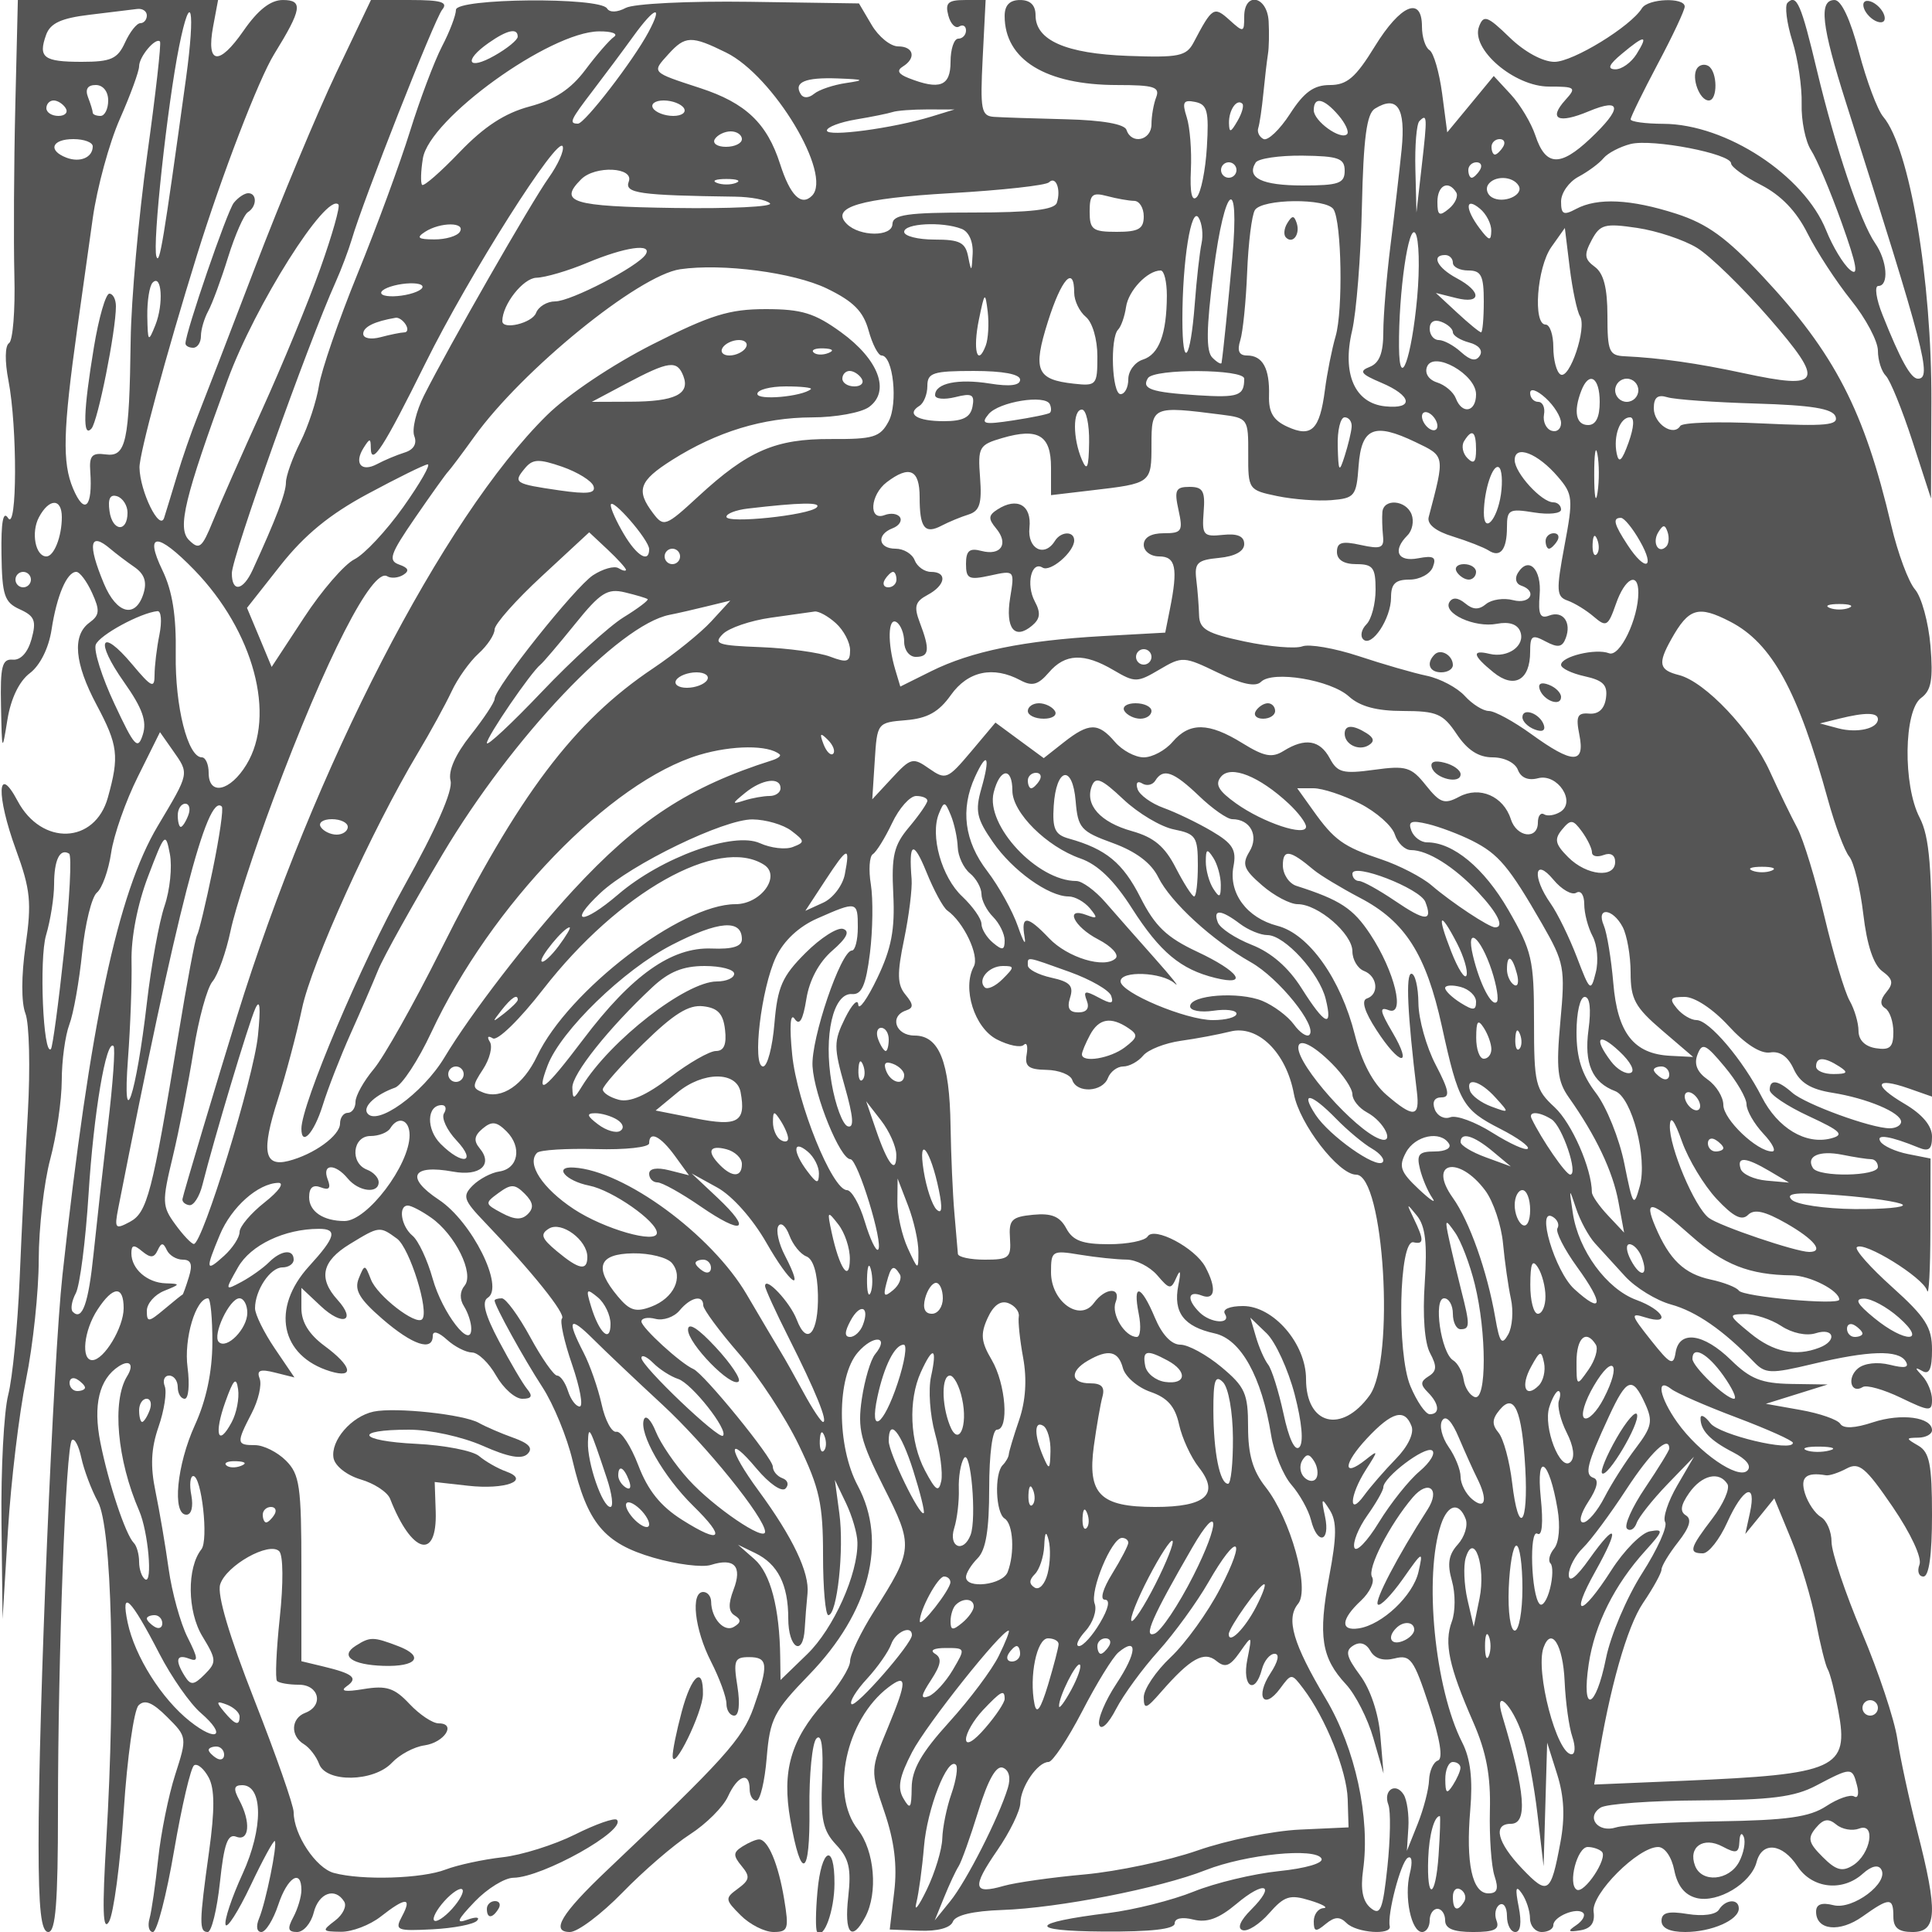 <svg xmlns="http://www.w3.org/2000/svg" version="1.0" width="250" height="250" viewBox="0 0 250 250" preserveAspectRatio="xMidYMid meet">
<g transform="translate(0,250) scale(0.01,-0.01)" fill="#555555" stroke="none">
<path d="M198 23625 c-18 -756 -23 -1743 -12 -2192 12 -449 -20 -842 -69 -873 -53 -32 -56 -236 -8 -483 117 -605 113 -1967 -5 -1780 -63 100 -91 -51 -85 -465 8 -537 37 -626 238 -717 192 -87 216 -149 151 -385 -48 -173 -140 -275 -243 -266 -138 12 -163 -86 -152 -600 12 -601 14 -605 83 -177 44 274 153 499 290 602 132 100 244 323 281 563 68 443 199 748 320 748 45 0 136 -122 204 -271 104 -228 99 -289 -34 -386 -225 -165 -194 -525 93 -1064 278 -522 295 -663 146 -1198 -167 -604 -858 -630 -1169 -44 -264 496 -278 75 -22 -629 190 -520 206 -684 126 -1243 -56 -389 -57 -738 -2 -880 50 -129 64 -707 31 -1285 -33 -577 -81 -1545 -106 -2150 -26 -605 -92 -1280 -148 -1500 -56 -220 -95 -962 -87 -1650 l14 -1250 70 1150 c39 633 144 1510 234 1950 90 440 164 1138 164 1550 1 413 68 998 149 1300 81 303 148 761 149 1018 0 258 45 584 98 724 54 141 128 560 166 932 38 372 124 721 191 776 67 55 150 286 184 514 33 228 189 673 347 988 l285 574 165 -235 c216 -308 221 -283 -193 -978 -521 -874 -877 -2551 -1234 -5813 -118 -1078 -311 -5680 -309 -7375 1 -833 33 -1125 126 -1125 95 0 125 382 125 1575 0 2003 102 4710 180 4789 33 33 88 -69 122 -227 34 -158 130 -414 215 -570 180 -331 230 -2332 109 -4367 -55 -918 -46 -1201 34 -1067 60 101 146 748 191 1437 45 689 132 1303 192 1363 80 80 181 38 370 -151 259 -258 259 -263 104 -746 -86 -267 -185 -756 -220 -1086 -35 -330 -85 -679 -112 -775 -27 -96 -7 -175 44 -175 52 0 175 475 274 1055 100 580 216 1076 259 1102 43 27 127 -44 188 -157 79 -147 80 -418 5 -960 -128 -918 -130 -1040 -17 -1040 49 0 120 290 158 644 53 499 101 632 211 589 170 -65 191 190 39 474 -79 148 -70 193 38 193 271 0 274 -559 5 -1147 -140 -305 -239 -602 -220 -659 18 -56 163 170 322 504 158 334 300 594 315 579 37 -38 -116 -791 -204 -1002 -42 -101 -30 -175 30 -175 56 0 154 158 218 350 118 358 300 475 300 193 0 -86 -47 -243 -104 -350 -81 -151 -70 -193 49 -193 83 0 179 112 214 250 64 256 278 334 395 143 36 -58 -17 -169 -119 -246 -174 -132 -169 -141 77 -144 143 -2 375 87 515 197 321 252 409 254 276 5 -98 -183 -73 -194 393 -170 273 14 532 64 576 111 43 47 -12 53 -122 14 -157 -57 -137 -8 94 234 161 168 386 307 500 308 375 4 1470 617 1338 750 -30 29 -274 -56 -543 -191 -269 -134 -692 -267 -939 -294 -247 -28 -577 -99 -732 -158 -306 -119 -1083 -143 -1447 -45 -233 62 -521 497 -521 785 0 88 -229 741 -508 1452 -327 833 -485 1365 -443 1497 78 246 635 558 764 429 52 -52 55 -414 7 -861 -45 -423 -61 -792 -35 -818 27 -26 153 -48 282 -48 263 0 325 -271 83 -364 -186 -71 -195 -299 -17 -406 72 -44 161 -159 196 -255 90 -245 707 -235 942 15 98 105 288 207 421 225 259 37 419 285 184 285 -78 0 -247 113 -377 251 -195 208 -298 241 -592 193 -240 -40 -312 -28 -221 36 153 107 86 163 -311 258 l-275 66 0 1198 c0 1065 -22 1220 -200 1398 -110 110 -290 200 -400 200 -241 0 -244 26 -43 414 87 167 133 368 103 446 -42 109 5 128 198 79 l252 -63 -255 376 c-140 207 -255 440 -255 519 0 234 197 529 354 529 80 0 146 45 146 100 0 141 -162 124 -320 -34 -74 -74 -233 -187 -353 -252 -219 -117 -219 -116 -48 186 163 289 602 498 1046 499 247 1 219 -106 -125 -483 -497 -544 -372 -1164 275 -1361 317 -96 280 67 -75 329 -202 149 -300 309 -300 486 l0 265 250 -235 c284 -267 469 -197 216 82 -250 277 -201 499 159 719 385 235 387 235 612 71 164 -120 422 -946 325 -1043 -82 -83 -581 304 -662 514 -78 201 -82 201 -158 14 -60 -150 8 -266 307 -525 391 -338 651 -424 651 -217 0 70 73 50 183 -50 100 -91 247 -165 325 -166 78 0 219 -135 312 -300 94 -164 246 -299 338 -299 121 0 139 34 64 125 -57 69 -220 347 -364 618 -183 345 -227 514 -147 564 220 135 -204 986 -633 1269 -437 290 -349 461 186 363 346 -63 520 90 343 302 -81 98 -71 164 39 256 119 99 180 91 309 -37 203 -204 152 -483 -95 -519 -104 -15 -258 -97 -343 -181 -137 -138 -121 -187 162 -482 609 -636 1048 -1184 993 -1239 -30 -31 28 -300 131 -597 102 -298 147 -542 98 -542 -48 0 -116 90 -151 200 -35 110 -98 200 -141 200 -42 0 -200 225 -349 500 -150 275 -315 500 -366 500 -52 0 -94 -13 -94 -29 0 -67 378 -751 619 -1121 143 -220 319 -647 390 -950 191 -809 408 -1070 1046 -1256 299 -87 634 -129 744 -94 304 96 409 -17 293 -320 -71 -187 -66 -284 15 -334 85 -53 83 -91 -8 -146 -126 -79 -295 106 -297 325 -1 69 -47 125 -102 125 -166 0 -113 -483 100 -900 110 -216 200 -461 200 -546 0 -85 46 -154 101 -154 61 0 77 150 41 379 -54 336 -38 378 149 378 249 0 257 -95 60 -654 -142 -402 -384 -671 -1895 -2103 -593 -562 -736 -800 -481 -800 100 0 406 230 679 510 273 281 666 620 875 754 208 134 429 354 491 490 125 274 280 327 280 96 0 -82 39 -150 88 -150 48 0 108 250 133 555 42 506 92 602 550 1075 781 806 1016 1721 629 2444 -275 513 -275 1409 1 1727 203 234 416 212 223 -24 -58 -70 -135 -330 -172 -577 -57 -389 -19 -543 282 -1141 388 -768 385 -807 -125 -1610 -170 -269 -309 -558 -309 -644 0 -85 -151 -325 -336 -533 -433 -486 -548 -888 -437 -1522 142 -803 256 -738 247 141 -5 448 36 859 91 914 66 66 91 -112 73 -528 -21 -519 10 -665 182 -848 167 -178 197 -308 156 -675 -54 -475 44 -590 220 -261 167 312 121 859 -96 1134 -361 460 -154 1423 396 1840 244 185 243 82 -4 -515 -231 -557 -231 -559 -47 -1100 128 -378 167 -690 126 -1031 l-58 -489 383 -15 c236 -9 403 36 434 117 32 84 260 138 635 151 730 25 2040 281 2636 516 522 205 1426 295 1499 149 29 -58 -201 -126 -550 -162 -330 -34 -827 -153 -1104 -265 -277 -112 -772 -236 -1100 -277 -1030 -127 -1062 -233 -71 -240 614 -4 925 31 925 105 0 67 95 87 242 50 176 -44 329 12 555 201 369 311 519 254 193 -72 -142 -142 -184 -242 -111 -266 65 -22 219 77 344 219 196 223 268 246 527 166 165 -50 244 -96 175 -100 -69 -5 -125 -82 -125 -171 0 -135 26 -141 154 -34 117 96 183 99 270 12 128 -128 586 -161 559 -41 -34 154 143 829 232 884 54 34 66 -51 28 -201 -76 -304 19 -758 159 -758 54 0 98 68 98 150 0 83 45 150 100 150 55 0 100 -67 100 -150 0 -106 107 -150 361 -150 276 0 347 34 304 147 -31 81 -13 173 39 206 53 32 96 -34 96 -147 0 -113 49 -206 108 -206 68 0 84 120 44 325 -48 242 -37 287 40 175 58 -82 106 -229 106 -325 1 -96 70 -175 152 -175 83 0 150 40 150 89 0 111 308 237 386 158 32 -32 -8 -103 -89 -158 -118 -80 -108 -93 53 -67 138 23 191 98 171 242 -32 228 575 836 835 836 86 0 175 -128 209 -301 41 -203 135 -320 288 -359 274 -68 705 189 777 465 71 271 333 244 529 -55 190 -289 584 -333 848 -93 107 96 197 118 235 55 107 -172 -365 -528 -616 -465 -155 39 -226 12 -226 -84 0 -241 305 -273 600 -63 351 250 400 250 400 0 0 -147 67 -200 250 -200 316 0 328 260 59 1306 -105 409 -221 947 -258 1194 -37 248 -243 868 -459 1378 -216 511 -392 1037 -392 1170 0 133 -62 278 -137 322 -75 44 -168 181 -207 305 -65 212 13 279 273 235 44 -7 164 33 267 88 161 86 245 15 594 -495 237 -348 382 -660 348 -749 -33 -85 -10 -154 51 -154 72 0 111 280 111 795 0 652 -32 813 -175 897 -167 97 -167 102 0 105 96 2 175 45 175 96 0 170 -398 223 -763 103 -235 -78 -383 -85 -424 -20 -35 55 -265 135 -513 179 l-450 80 400 125 400 125 -472 7 c-383 7 -529 64 -778 308 -357 349 -672 392 -718 98 -28 -176 -68 -156 -320 161 -261 329 -268 356 -75 295 345 -109 243 95 -112 225 -385 141 -751 641 -823 1125 -50 329 -48 332 42 60 52 -158 162 -360 243 -450 82 -90 259 -284 393 -431 135 -146 401 -310 593 -363 325 -89 681 -336 1070 -741 150 -156 216 -159 761 -29 731 175 1112 186 1205 35 50 -81 -9 -94 -204 -45 -162 40 -331 21 -413 -47 -147 -122 -92 -336 62 -241 49 31 271 -32 493 -139 371 -179 403 -181 403 -24 0 94 -56 232 -125 306 -100 107 -100 120 0 64 90 -51 125 28 125 276 0 290 -83 421 -514 809 -283 254 -489 486 -459 517 87 86 862 -393 909 -561 23 -82 42 268 43 779 l2 930 -293 58 c-160 32 -321 105 -356 162 -63 102 129 71 493 -78 135 -56 175 -23 175 142 0 139 -124 287 -354 423 -415 244 -388 353 49 201 l305 -107 0 1650 c0 1318 -32 1712 -160 1960 -218 420 -205 1385 19 1549 132 96 157 238 121 675 -26 304 -116 632 -200 729 -85 98 -223 470 -307 827 -349 1487 -731 2227 -1666 3226 -466 498 -714 678 -1115 808 -590 190 -1021 211 -1299 62 -161 -86 -193 -70 -193 97 0 110 101 254 225 320 124 66 270 174 325 241 55 66 213 148 350 183 284 70 1300 -126 1300 -251 0 -45 174 -171 387 -279 259 -133 458 -339 602 -627 119 -237 372 -625 563 -863 192 -238 348 -533 348 -655 0 -122 46 -268 102 -324 57 -57 211 -437 344 -845 l241 -743 5 1250 c6 1585 -282 3287 -623 3689 -75 88 -216 465 -314 836 -111 424 -229 675 -316 675 -207 0 -171 -326 151 -1338 1022 -3211 1113 -3562 927 -3562 -91 0 -226 244 -457 825 -83 206 -107 375 -55 375 140 0 116 326 -41 553 -190 274 -515 1241 -752 2232 -206 866 -264 997 -382 879 -38 -39 -10 -260 62 -492 73 -232 127 -599 121 -816 -6 -217 49 -487 122 -600 74 -113 253 -537 397 -941 196 -548 223 -702 107 -606 -86 71 -224 300 -308 509 -286 715 -1295 1376 -2106 1380 -234 1 -425 27 -425 58 0 30 158 352 350 715 193 362 350 697 350 744 0 123 -476 105 -554 -22 -146 -236 -892 -693 -1131 -693 -151 0 -389 129 -582 317 -287 278 -335 295 -394 141 -112 -291 455 -778 904 -778 344 0 359 -12 213 -173 -225 -249 -94 -313 302 -147 431 180 437 40 17 -356 -389 -366 -575 -355 -707 42 -54 163 -198 403 -319 533 l-220 238 -301 -365 -301 -364 -66 502 c-37 276 -110 529 -164 562 -53 33 -97 170 -97 304 0 401 -277 285 -610 -256 -248 -404 -360 -500 -582 -500 -207 0 -334 -91 -516 -374 -133 -205 -287 -351 -342 -325 -55 27 -86 92 -68 144 17 52 47 254 66 450 19 195 46 423 59 505 14 83 17 274 9 425 -19 331 -316 387 -316 60 0 -206 -9 -208 -190 -44 -202 182 -223 169 -465 -291 -94 -177 -192 -197 -846 -173 -806 29 -1199 202 -1199 525 0 131 -67 198 -200 198 -135 0 -200 -67 -200 -207 0 -566 533 -893 1457 -893 474 0 555 -25 504 -158 -34 -87 -61 -245 -61 -350 0 -209 -258 -267 -323 -73 -25 76 -311 126 -783 138 -409 10 -828 24 -930 31 -167 11 -182 87 -148 762 l38 750 -268 0 c-218 0 -258 -37 -215 -199 28 -109 92 -174 140 -144 49 30 89 7 89 -51 0 -58 -45 -106 -100 -106 -55 0 -100 -135 -100 -300 0 -315 -139 -369 -543 -210 -133 52 -157 98 -75 149 177 109 142 261 -60 261 -99 0 -253 125 -343 278 l-164 278 -1417 21 c-786 11 -1499 -24 -1601 -79 -111 -59 -208 -62 -242 -7 -92 150 -1955 133 -1955 -18 0 -69 -81 -283 -181 -474 -99 -192 -286 -686 -414 -1099 -128 -412 -433 -1242 -678 -1842 -245 -601 -470 -1254 -500 -1450 -31 -197 -139 -525 -241 -729 -102 -204 -186 -439 -186 -522 0 -135 -127 -469 -431 -1132 -124 -271 -269 -294 -269 -43 0 209 983 2967 1343 3768 74 165 167 413 208 550 146 502 1072 2854 1171 2975 80 97 -12 125 -410 125 l-512 0 -448 -940 c-246 -517 -720 -1653 -1054 -2525 -333 -872 -669 -1742 -746 -1935 -77 -192 -194 -530 -260 -750 -66 -220 -142 -467 -168 -550 -58 -180 -313 340 -319 650 -3 177 342 1454 744 2750 320 1030 797 2273 999 2600 359 581 378 700 112 700 -159 0 -321 -127 -509 -398 -319 -460 -485 -437 -393 56 l64 342 -1295 0 -1296 0 -33 -1375z m1702 1175 c0 -55 -38 -100 -84 -100 -46 0 -135 -112 -198 -250 -97 -212 -181 -250 -560 -250 -494 0 -567 55 -461 350 54 150 195 215 562 259 270 33 547 67 616 75 69 9 125 -29 125 -84z m507 -813 c-294 -2129 -343 -2426 -383 -2307 -54 159 142 1966 294 2720 153 760 213 484 89 -413z m5984 597 c-196 -368 -825 -1184 -912 -1184 -121 0 -101 44 196 432 151 198 388 515 525 705 277 382 385 409 191 47z m-1692 -59 c0 -41 -135 -152 -300 -245 -346 -197 -407 -67 -77 164 242 170 378 199 377 81z m1246 -2 c-58 -40 -225 -232 -370 -426 -189 -252 -396 -388 -722 -475 -322 -86 -588 -260 -904 -589 -246 -257 -465 -449 -487 -425 -21 23 -17 177 10 342 83 513 1642 1638 2278 1644 165 2 253 -30 195 -71z m-6041 -1533 c-110 -792 -206 -1867 -213 -2390 -18 -1328 -59 -1516 -325 -1480 -175 24 -213 -17 -198 -220 33 -465 -74 -572 -222 -223 -142 337 -131 749 54 2073 54 385 144 1026 200 1424 56 398 214 977 351 1287 137 310 249 617 249 681 0 125 213 378 270 321 19 -19 -56 -682 -166 -1473z m7492 1330 c613 -302 1381 -1583 1111 -1853 -139 -139 -282 2 -412 409 -169 529 -446 792 -1034 984 -639 209 -629 199 -412 439 218 240 297 243 747 21z m11781 -20 c-69 -110 -193 -199 -276 -197 -107 3 -82 61 85 200 299 250 348 249 191 -3z m-10227 -374 c-165 -24 -352 -87 -416 -140 -69 -57 -139 -59 -172 -5 -96 155 55 220 480 204 341 -13 359 -22 108 -59z m-9550 -226 c0 -110 -45 -200 -100 -200 -55 0 -100 19 -100 42 0 23 -27 113 -61 200 -40 104 -5 158 100 158 94 0 161 -83 161 -200z m-550 -100 c34 -55 -8 -100 -94 -100 -86 0 -156 45 -156 100 0 55 42 100 94 100 52 0 122 -45 156 -100z m8000 0 c34 -55 -28 -100 -138 -100 -110 0 -228 45 -262 100 -34 55 28 100 138 100 110 0 228 -45 262 -100z m6767 -503 c-18 -301 -77 -592 -131 -647 -63 -65 -90 56 -76 350 12 248 -12 555 -54 684 -62 194 -44 228 109 197 158 -32 180 -118 152 -584z m395 336 c-87 -150 -106 -155 -109 -25 -3 169 102 320 173 250 23 -24 -5 -125 -64 -225z m1308 75 c90 -105 140 -215 111 -244 -82 -82 -431 169 -431 310 0 182 131 155 320 -66z m817 -442 c-29 -284 -94 -846 -145 -1248 -50 -403 -92 -904 -92 -1115 0 -271 -51 -401 -175 -450 -144 -56 -117 -93 150 -206 397 -168 425 -344 50 -305 -394 40 -561 419 -429 978 55 236 113 960 127 1609 20 884 62 1200 168 1265 290 179 400 11 346 -528z m-6087 425 c-498 -152 -1350 -266 -1350 -180 0 44 169 108 375 143 206 34 420 78 475 96 55 19 258 34 450 34 l350 -1 -300 -92z m6347 -641 l-68 -600 -14 558 c-8 307 15 589 52 625 101 102 104 62 30 -583z m-8797 350 c0 -55 -93 -100 -206 -100 -113 0 -178 45 -144 100 34 55 127 100 206 100 79 0 144 -45 144 -100z m-8400 -94 c0 -144 -164 -214 -341 -146 -244 94 -189 240 91 240 138 0 250 -42 250 -94z m5901 -405 c-227 -318 -1300 -2193 -1615 -2820 -101 -202 -158 -438 -125 -524 38 -98 -8 -177 -126 -213 -102 -32 -262 -99 -355 -149 -205 -109 -302 8 -175 210 80 126 92 127 93 0 3 -250 166 2 707 1095 564 1140 1722 2968 1777 2804 19 -56 -63 -237 -181 -403z m12349 399 c-34 -55 -82 -100 -106 -100 -24 0 -44 45 -44 100 0 55 48 100 106 100 58 0 78 -45 44 -100z m-2050 -310 c0 -163 -77 -190 -544 -190 -528 0 -731 99 -608 296 32 53 305 93 606 90 467 -6 546 -34 546 -196z m-1400 10 c0 -55 -45 -100 -100 -100 -55 0 -100 45 -100 100 0 55 45 100 100 100 55 0 100 -45 100 -100z m3150 0 c-34 -55 -82 -100 -106 -100 -24 0 -44 45 -44 100 0 55 48 100 106 100 58 0 78 -45 44 -100z m-11014 -150 c-58 -151 136 -178 1380 -195 201 -3 402 -41 447 -86 45 -44 -513 -71 -1241 -60 -1324 20 -1499 74 -1202 371 182 182 688 157 616 -30z m1389 -16 c-69 -28 -181 -28 -250 0 -69 28 -12 50 125 50 138 0 194 -22 125 -50z m4150 -259 c-31 -89 -340 -125 -1083 -125 -856 0 -1040 -27 -1044 -150 -4 -166 -424 -164 -591 3 -215 215 173 330 1339 397 664 38 1239 101 1278 141 89 88 158 -96 101 -266z m5975 224 c76 -123 -199 -242 -347 -151 -58 36 -80 108 -49 159 77 123 318 119 396 -8z m-807 -88 c30 -48 -12 -144 -94 -212 -124 -103 -149 -88 -149 89 0 214 142 287 243 123z m-4168 -110 c69 0 125 -91 125 -201 0 -162 -67 -200 -350 -200 -311 0 -350 29 -350 262 0 222 34 252 225 201 124 -33 281 -61 350 -62z m1271 -735 c-56 -618 -116 -1209 -139 -1361 -4 -25 -58 6 -119 67 -83 83 -79 374 15 1116 145 1134 342 1279 243 178z m-11800 -136 c-152 -429 -492 -1252 -754 -1830 -262 -577 -549 -1227 -637 -1444 -142 -349 -177 -376 -310 -244 -153 153 -58 545 501 2072 354 966 1276 2427 1433 2270 25 -24 -80 -395 -233 -824z m13110 761 c105 -170 124 -1308 27 -1641 -48 -165 -111 -480 -139 -699 -67 -513 -173 -616 -485 -473 -183 83 -244 186 -238 402 10 352 -82 520 -284 520 -104 0 -131 60 -88 196 34 107 74 504 89 881 15 377 60 739 100 804 92 149 927 157 1018 10z m2041 -278 c-3 -137 -27 -132 -150 31 -191 253 -189 416 3 256 83 -68 149 -198 147 -287z m-3749 -162 c-24 -111 -64 -464 -88 -785 -56 -735 -160 -864 -160 -197 0 755 114 1469 210 1314 45 -72 62 -222 38 -332z m-9598 149 c-34 -55 -183 -99 -331 -98 -210 1 -236 22 -119 98 198 128 529 128 450 0z m6492 39 c95 -36 153 -166 144 -325 -12 -235 -18 -240 -57 -39 -36 188 -108 225 -436 225 -216 0 -393 45 -393 100 0 110 491 136 742 39z m5896 -889 c-72 -792 -230 -1223 -235 -640 -6 705 124 1607 212 1472 48 -73 58 -447 23 -832z m3621 643 c170 -104 591 -514 936 -911 725 -835 681 -929 -332 -711 -599 129 -1086 198 -1538 219 -203 9 -225 61 -225 524 0 359 -49 550 -163 633 -135 99 -142 157 -41 346 109 204 169 220 588 158 256 -38 605 -154 775 -258z m-1514 -885 c92 -149 -135 -826 -253 -753 -51 31 -92 189 -92 351 0 162 -45 294 -100 294 -167 0 -112 739 74 1003 l175 247 63 -515 c35 -283 95 -565 133 -627z m-12090 800 c-96 -155 -968 -608 -1171 -608 -105 0 -216 -67 -248 -150 -50 -131 -436 -224 -436 -105 0 214 269 556 441 561 115 3 412 90 659 194 487 204 846 256 755 108z m10445 -108 c0 -55 90 -100 200 -100 167 0 200 -67 200 -400 0 -220 -16 -400 -35 -400 -20 0 -159 114 -310 254 l-275 255 260 -65 c331 -84 338 81 10 256 -252 135 -335 300 -150 300 55 0 100 -45 100 -100z m-8101 -333 c343 -166 471 -294 540 -542 49 -179 125 -325 168 -325 150 0 216 -620 91 -854 -109 -204 -197 -230 -744 -227 -720 4 -1075 -150 -1718 -743 -423 -390 -448 -399 -586 -216 -224 296 -180 418 247 688 581 367 1179 549 1809 551 306 0 639 61 740 135 278 204 124 614 -363 967 -342 248 -510 299 -976 299 -469 0 -712 -75 -1460 -454 -521 -264 -1095 -648 -1370 -919 -1342 -1321 -3018 -4571 -4010 -7777 -261 -844 -695 -2296 -706 -2365 -6 -36 34 -72 89 -80 55 -8 132 111 170 265 148 589 597 2089 684 2280 60 133 71 17 34 -350 -54 -544 -719 -2703 -830 -2697 -32 2 -140 116 -240 254 -171 234 -173 291 -33 872 82 341 203 959 269 1371 65 413 176 818 246 900 70 83 175 378 234 657 58 279 307 1044 552 1700 683 1829 1284 3004 1475 2886 49 -30 142 -22 207 18 83 52 68 91 -52 133 -147 52 -119 134 207 608 207 301 400 571 428 598 27 28 179 230 337 450 622 865 2126 2088 2664 2166 546 79 1467 -42 1897 -249z m4400 -92 c-2 -497 -102 -762 -310 -828 -104 -33 -189 -147 -189 -254 0 -106 -45 -193 -100 -193 -112 0 -139 728 -31 836 38 38 84 169 102 292 31 212 277 472 448 472 45 0 80 -146 80 -325z m-13088 -380 c-92 -230 -99 -223 -105 113 -3 197 28 393 69 435 118 120 144 -276 36 -548z m3288 400 c-137 -35 -294 -39 -348 -9 -54 31 13 84 150 119 137 35 294 39 348 9 54 -31 -13 -84 -150 -119z m8601 17 c0 -103 68 -244 150 -312 86 -71 150 -289 150 -511 0 -372 -12 -386 -304 -354 -485 53 -535 173 -336 804 175 555 340 736 340 373z m-1145 -685 c-109 -284 -169 -54 -88 338 74 359 81 366 114 102 18 -156 7 -354 -26 -440z m-7505 273 c34 -55 25 -101 -19 -101 -45 -1 -182 -29 -306 -62 -128 -34 -225 -15 -225 44 0 89 146 161 419 207 38 7 97 -33 131 -88z m13550 -99 c0 -43 95 -102 210 -133 124 -32 181 -101 140 -168 -49 -80 -120 -67 -243 43 -95 87 -225 157 -290 157 -64 0 -117 66 -117 147 0 89 59 124 150 89 83 -31 150 -92 150 -135z m-9150 -201 c-34 -55 -129 -100 -212 -100 -82 0 -122 45 -88 100 34 55 129 100 212 100 82 0 122 -45 88 -100z m1069 -68 c-72 -29 -159 -26 -192 8 -33 33 26 56 131 52 117 -5 141 -28 61 -60z m8381 -535 c0 -229 -180 -265 -262 -51 -31 81 -140 173 -242 205 -109 35 -163 118 -131 202 82 214 635 -95 635 -356z m-10257 236 c89 -233 -111 -330 -689 -331 l-496 -2 446 237 c553 293 658 307 739 96z m2307 -33 c34 -55 -8 -100 -94 -100 -86 0 -156 45 -156 100 0 55 42 100 94 100 52 0 122 -45 156 -100z m2050 -13 c0 -75 -131 -92 -392 -50 -413 66 -708 4 -708 -150 0 -50 117 -61 260 -26 217 55 254 35 224 -123 -27 -139 -123 -188 -370 -188 -347 0 -491 91 -316 199 56 35 102 150 102 257 0 170 73 194 600 194 379 0 600 -42 600 -113z m2900 13 c0 -222 -72 -248 -600 -215 -606 39 -732 82 -646 222 78 126 1246 119 1246 -7z m4600 -300 c0 -200 -50 -300 -150 -300 -157 0 -192 174 -89 442 100 261 239 179 239 -142z m500 150 c0 -82 -67 -150 -150 -150 -82 0 -150 68 -150 150 0 83 68 150 150 150 83 0 150 -67 150 -150z m-10708 14 c-113 -96 -692 -148 -692 -61 0 53 165 97 367 97 201 0 348 -16 325 -36z m9708 -438 c0 -78 -56 -123 -125 -99 -69 24 -112 118 -96 208 17 91 -17 165 -75 165 -57 0 -104 52 -104 115 0 66 87 38 200 -65 110 -100 200 -245 200 -324z m-6615 132 c-19 -17 -233 -61 -475 -98 -382 -58 -424 -47 -318 81 134 161 736 258 793 128 20 -45 20 -95 0 -111z m9138 120 c717 -21 988 -65 1028 -166 44 -115 -123 -130 -952 -91 -553 27 -1028 13 -1056 -32 -88 -143 -343 26 -343 228 0 141 50 181 175 143 96 -30 613 -66 1148 -82z m-8630 -503 c-5 -329 -26 -380 -93 -225 -120 279 -120 650 0 650 55 0 97 -191 93 -425z m1709 360 c346 -44 352 -53 350 -510 -2 -459 4 -467 374 -544 207 -43 522 -67 700 -53 304 25 326 52 354 443 37 496 201 565 735 309 388 -186 384 -166 172 -972 -23 -91 90 -182 313 -250 193 -60 400 -141 461 -180 153 -100 239 9 239 302 0 226 29 241 350 189 193 -31 350 -14 350 37 0 52 -45 94 -100 94 -152 0 -500 381 -500 547 0 204 298 89 558 -215 196 -228 201 -284 86 -895 -109 -583 -105 -658 42 -709 90 -32 243 -126 339 -209 160 -137 184 -123 285 166 117 337 290 424 290 147 0 -341 -240 -838 -379 -785 -173 67 -621 -42 -621 -150 0 -45 138 -111 306 -148 240 -53 299 -113 275 -283 -20 -140 -96 -210 -217 -200 -153 13 -175 -35 -127 -275 76 -381 -86 -379 -621 9 -228 165 -475 300 -550 300 -74 0 -214 87 -311 194 -97 107 -317 224 -490 261 -173 36 -571 151 -884 255 -313 103 -642 160 -730 126 -89 -33 -424 -5 -745 63 -487 103 -584 159 -590 337 -3 118 -19 327 -36 464 -26 217 14 254 295 281 206 20 325 86 325 179 0 101 -86 139 -275 119 -254 -27 -273 -4 -250 296 22 271 -9 325 -183 325 -179 0 -199 -42 -142 -300 60 -273 43 -300 -192 -300 -163 0 -258 -55 -258 -150 0 -83 89 -150 200 -150 214 0 245 -150 139 -680 l-61 -306 -814 -45 c-1013 -57 -1697 -197 -2214 -454 l-400 -199 -65 217 c-103 345 -95 685 15 617 55 -34 100 -149 100 -256 0 -107 68 -194 150 -194 175 0 186 92 53 442 -80 210 -62 273 100 360 234 125 260 298 44 298 -84 0 -179 68 -211 150 -31 83 -143 150 -247 150 -225 0 -252 182 -40 264 83 31 126 95 97 142 -29 47 -118 60 -199 29 -211 -81 -188 262 28 426 294 223 425 163 425 -194 0 -399 66 -484 286 -368 90 47 246 112 346 143 145 46 175 141 150 477 -30 396 -14 425 287 513 466 136 631 36 631 -382 l0 -357 525 62 c774 90 775 91 775 591 0 497 13 503 902 389z m2798 -147 c0 -55 -45 -72 -100 -38 -55 34 -100 107 -100 162 0 55 45 72 100 38 55 -34 100 -107 100 -162z m-1110 -13 c-5 -69 -46 -237 -90 -375 -71 -223 -81 -210 -90 125 -6 206 35 375 90 375 55 0 96 -56 90 -125z m3584 -200 c-86 -239 -126 -277 -154 -144 -46 226 42 469 172 469 60 0 53 -125 -18 -325z m-1974 -95 c0 -162 -30 -190 -111 -109 -61 61 -81 160 -44 220 103 168 155 130 155 -111z m1572 -554 c-23 -152 -43 -51 -43 224 -1 275 18 399 41 276 24 -123 25 -348 2 -500z m-12992 83 c32 -94 -76 -107 -444 -54 -578 84 -600 98 -444 285 101 122 179 125 484 20 199 -70 381 -182 404 -251z m-2462 -270 c-219 -308 -504 -613 -633 -677 -129 -65 -423 -404 -652 -755 l-418 -637 -159 382 -160 382 435 552 c310 392 635 659 1127 923 381 205 729 377 775 382 46 5 -96 -243 -315 -552z m14204 164 c-50 -337 -223 -521 -221 -234 3 291 116 633 194 584 39 -24 51 -182 27 -350z m-17772 -236 c0 -261 -196 -245 -233 19 -23 162 8 222 100 192 73 -25 133 -120 133 -211z m-850 -59 c0 -251 -101 -508 -200 -508 -142 0 -201 311 -96 507 132 248 296 248 296 1z m7600 -414 c0 -185 -160 -89 -328 196 -95 160 -171 329 -169 375 4 115 497 -451 497 -571z m2168 540 c-103 -102 -1168 -213 -1168 -121 0 41 124 88 275 106 680 80 962 85 893 15z m10652 -435 c205 -359 71 -403 -158 -53 -179 273 -199 354 -87 353 41 0 152 -135 245 -300z m340 -72 c-101 -102 -185 51 -102 186 63 102 87 102 121 1 23 -70 15 -154 -19 -187z m-13460 -300 c0 -21 -44 -12 -97 21 -54 33 -201 -8 -329 -91 -234 -154 -1274 -1460 -1274 -1601 0 -43 -140 -254 -311 -470 -198 -250 -292 -463 -259 -589 33 -125 -185 -620 -600 -1364 -554 -993 -1330 -2824 -1330 -3138 0 -236 163 -58 275 300 67 217 230 634 360 925 131 292 292 665 359 830 67 165 443 840 835 1500 899 1510 2276 2963 2934 3094 103 20 322 70 487 111 l300 73 -247 -269 c-136 -148 -473 -420 -750 -606 -1028 -688 -1742 -1635 -2753 -3653 -344 -687 -732 -1377 -863 -1533 -130 -155 -237 -346 -237 -425 0 -78 -45 -142 -100 -142 -55 0 -100 -62 -100 -138 0 -156 -338 -401 -669 -485 -315 -79 -351 128 -136 795 102 318 243 848 313 1178 123 587 902 2306 1495 3300 165 275 362 636 440 802 77 166 234 387 349 491 114 103 208 244 208 312 0 68 275 379 612 690 l612 567 238 -223 c131 -123 238 -241 238 -262z m12560 200 c-33 -33 -56 26 -52 131 5 117 28 141 60 61 29 -72 26 -159 -8 -192z m-19231 70 c67 -57 205 -162 308 -233 133 -92 167 -193 119 -347 -103 -324 -347 -262 -511 130 -215 515 -185 680 84 450z m1085 -272 c769 -794 1062 -1883 675 -2519 -211 -347 -489 -407 -489 -106 0 110 -40 200 -88 200 -182 0 -348 656 -338 1335 8 498 -43 817 -172 1085 -239 495 -66 497 412 5z m6286 175 c0 -55 -45 -100 -100 -100 -55 0 -100 45 -100 100 0 55 45 100 100 100 55 0 100 -45 100 -100z m-8400 -300 c0 -55 -45 -100 -100 -100 -55 0 -100 45 -100 100 0 55 45 100 100 100 55 0 100 -45 100 -100z m11200 0 c0 -55 -48 -100 -106 -100 -58 0 -78 45 -44 100 34 55 82 100 106 100 24 0 44 -45 44 -100z m-3220 -253 c17 -13 -124 -120 -313 -236 -188 -117 -663 -550 -1055 -962 -392 -412 -712 -711 -712 -664 0 83 569 915 694 1015 35 28 235 263 446 524 329 408 419 465 646 411 145 -35 278 -74 294 -88z m15545 -113 c-69 -28 -181 -28 -250 0 -69 28 -12 50 125 50 138 0 194 -22 125 -50z m-21862 -346 c-35 -172 -63 -407 -63 -522 0 -180 -40 -161 -290 138 -408 486 -487 311 -105 -231 238 -337 298 -506 243 -679 -65 -204 -107 -158 -367 398 -162 345 -271 690 -242 766 48 125 580 413 799 434 48 4 59 -133 25 -304z m8754 147 c101 -92 183 -248 183 -348 0 -154 -39 -167 -258 -84 -142 54 -546 109 -896 123 -558 21 -620 42 -493 169 79 80 359 175 621 212 262 36 517 72 568 80 51 7 175 -61 275 -152z m11572 21 c540 -279 877 -895 1265 -2306 91 -330 214 -660 275 -734 60 -73 142 -408 182 -745 47 -401 132 -655 245 -738 138 -101 149 -156 54 -271 -82 -98 -86 -165 -15 -209 58 -36 105 -174 105 -308 0 -196 -44 -237 -225 -209 -142 22 -225 105 -226 224 0 105 -52 280 -115 391 -63 110 -209 598 -325 1085 -116 487 -274 1004 -352 1150 -78 145 -238 475 -356 734 -240 528 -836 1159 -1176 1245 -258 65 -275 148 -100 461 228 408 349 444 764 230z m-7489 -456 c0 -55 -45 -100 -100 -100 -55 0 -100 45 -100 100 0 55 45 100 100 100 55 0 100 -45 100 -100z m-490 -172 c275 -162 306 -162 593 8 295 174 315 173 758 -41 308 -149 487 -187 556 -118 150 150 902 26 1139 -190 143 -129 359 -187 700 -187 437 -1 517 -35 694 -300 138 -206 282 -300 464 -300 151 0 291 -69 327 -161 39 -103 134 -143 262 -109 251 65 496 -307 287 -436 -72 -44 -166 -59 -210 -31 -44 27 -80 -21 -80 -107 0 -226 -275 -192 -350 44 -95 298 -404 432 -669 290 -189 -101 -246 -82 -429 147 -190 239 -256 259 -671 202 -403 -55 -475 -37 -574 149 -128 237 -319 268 -596 96 -150 -94 -252 -75 -535 100 -435 269 -683 273 -903 16 -94 -110 -262 -200 -373 -200 -111 0 -279 90 -373 200 -216 252 -335 251 -661 -5 l-260 -205 -313 230 -312 230 -316 -376 c-303 -359 -327 -369 -541 -220 -210 148 -238 141 -480 -120 l-257 -277 32 497 c31 494 33 496 403 527 278 23 426 105 582 325 221 311 548 380 901 191 151 -81 229 -59 366 100 212 248 456 257 839 31z m-5260 -128 c-34 -55 -152 -100 -262 -100 -110 0 -172 45 -138 100 34 55 152 100 262 100 110 0 172 -45 138 -100z m15150 -506 c0 -122 -268 -184 -515 -118 l-235 63 250 62 c335 83 500 81 500 -7z m-13519 -447 c-31 -30 -87 25 -125 124 -54 142 -42 154 56 56 69 -68 99 -149 69 -180z m-692 -9 c22 -18 -23 -53 -100 -77 -1071 -339 -1735 -773 -2579 -1688 -580 -630 -1317 -1587 -1659 -2156 -283 -470 -886 -902 -1001 -717 -53 86 116 239 362 326 89 32 300 353 469 715 771 1648 2314 3245 3469 3591 426 127 895 130 1039 6z m2610 -441 c-83 -291 -62 -390 150 -695 254 -368 721 -702 979 -702 81 0 204 -69 274 -152 106 -128 99 -142 -38 -90 -295 114 -172 -149 147 -314 172 -89 273 -199 225 -245 -142 -137 -622 8 -862 261 -282 297 -366 301 -316 15 21 -124 -17 -63 -85 134 -68 198 -247 521 -398 719 -296 386 -350 799 -159 1218 158 346 202 266 83 -149z m3977 -196 c123 -115 224 -249 224 -298 0 -133 -553 50 -904 300 -231 165 -278 248 -196 347 127 153 495 6 876 -349z m-3576 168 c0 -284 443 -725 882 -878 223 -78 434 -281 667 -647 362 -565 629 -788 1076 -898 442 -109 309 84 -232 338 -397 186 -547 330 -736 703 -228 449 -445 627 -926 762 -180 50 -215 125 -196 424 32 496 244 542 284 60 29 -348 67 -392 481 -542 298 -109 496 -257 587 -441 161 -325 697 -817 1200 -1102 360 -203 865 -830 756 -939 -33 -32 -124 29 -202 137 -79 107 -262 243 -407 303 -305 124 -934 77 -934 -71 0 -56 135 -81 300 -57 165 25 300 7 300 -38 0 -46 -137 -83 -305 -83 -349 0 -1195 356 -1195 502 0 141 535 120 701 -27 78 -69 -39 78 -259 325 -220 248 -508 574 -639 725 -131 151 -301 275 -376 275 -504 0 -1176 719 -1069 1145 80 318 242 334 242 24z m350 131 c-34 -55 -82 -100 -106 -100 -24 0 -44 45 -44 100 0 55 48 100 106 100 58 0 78 -45 44 -100z m1742 -633 c283 -57 308 -95 308 -464 0 -222 -21 -403 -48 -403 -26 0 -132 166 -237 369 -142 278 -283 396 -566 476 -413 115 -614 341 -521 584 49 126 126 94 408 -172 192 -181 487 -357 656 -390z m324 433 c172 -165 365 -300 429 -300 234 0 348 -214 223 -419 -100 -165 -76 -230 163 -437 154 -134 362 -244 461 -244 264 0 708 -383 708 -610 0 -108 68 -222 150 -254 176 -68 200 -303 36 -357 -73 -25 -29 -171 125 -407 302 -467 478 -490 206 -28 -161 273 -171 332 -49 285 222 -85 80 502 -238 983 -220 333 -389 444 -955 625 -96 31 -175 151 -175 266 0 214 92 200 400 -60 83 -69 351 -231 596 -360 587 -306 857 -730 1062 -1665 216 -986 267 -1076 755 -1325 224 -114 384 -230 356 -257 -27 -28 -232 65 -455 205 -223 141 -469 232 -547 202 -78 -30 -168 16 -201 101 -37 97 -5 156 86 156 115 0 100 87 -74 421 -121 231 -222 591 -224 799 -2 209 -43 380 -91 380 -75 0 -51 -522 71 -1525 41 -336 -42 -345 -394 -42 -176 152 -319 424 -408 775 -182 725 -595 1307 -1003 1412 -397 103 -634 425 -568 770 41 213 -9 295 -281 455 -181 107 -462 242 -622 300 -161 58 -313 168 -338 244 -27 80 -1 111 60 73 58 -36 134 -20 169 36 102 166 234 120 567 -198z m-5416 100 c0 -55 -64 -100 -142 -100 -78 0 -224 -26 -325 -58 -167 -53 -167 -45 11 100 219 178 456 208 456 58z m7497 -198 c214 -109 417 -289 452 -400 36 -111 130 -202 209 -202 216 0 558 -214 867 -543 257 -274 346 -457 221 -457 -77 0 -560 319 -822 544 -124 106 -417 258 -650 336 -492 164 -610 249 -885 636 l-203 284 211 0 c116 0 386 -89 600 -198z m-5597 37 c0 -33 -106 -186 -235 -340 -199 -236 -231 -370 -206 -870 23 -458 -24 -703 -207 -1085 -130 -272 -241 -426 -246 -344 -6 83 -83 3 -172 -177 -147 -299 -147 -374 -3 -881 113 -399 124 -544 38 -516 -65 22 -159 273 -208 558 -107 618 21 1172 265 1153 124 -10 179 114 231 530 37 299 42 698 12 887 -31 188 -19 365 25 393 45 27 157 208 249 401 91 194 232 352 312 352 80 0 145 -27 145 -61z m-9564 -189 c-31 -82 -75 -150 -97 -150 -21 0 -39 68 -39 150 0 82 44 150 97 150 53 0 71 -68 39 -150z m316 -706 c-88 -427 -179 -807 -202 -844 -23 -37 -133 -625 -245 -1308 -336 -2037 -399 -2282 -625 -2403 -189 -101 -201 -87 -150 176 759 3861 1152 5386 1340 5198 24 -23 -30 -392 -118 -819z m9641 293 c4 -117 75 -269 157 -337 83 -68 150 -190 150 -269 0 -80 68 -213 150 -295 82 -83 150 -220 150 -305 0 -127 -28 -133 -150 -31 -82 68 -150 179 -150 245 0 66 -112 225 -248 354 -268 250 -419 790 -302 1075 66 162 78 160 154 -24 45 -110 85 -296 89 -413z m-7893 263 c0 -55 -65 -100 -144 -100 -79 0 -172 45 -206 100 -34 55 31 100 144 100 113 0 206 -45 206 -100z m5740 -50 c176 -134 178 -149 19 -210 -94 -37 -286 -14 -425 49 -340 155 -1273 -182 -1835 -663 -465 -398 -659 -384 -231 18 402 376 1602 957 1970 953 172 -2 398 -68 502 -147z m8810 -129 c341 -172 476 -332 905 -1077 288 -502 300 -569 236 -1262 -56 -612 -38 -773 109 -982 351 -496 570 -958 642 -1350 l74 -400 -208 221 c-114 121 -208 256 -209 300 -2 307 -259 894 -482 1101 -250 231 -267 303 -267 1113 0 798 -26 909 -333 1442 -313 541 -713 873 -1051 873 -80 0 -171 68 -203 151 -46 121 -3 138 215 86 149 -36 407 -133 572 -216z m1550 -151 c0 -50 68 -65 150 -34 91 35 150 0 150 -89 0 -215 -368 -179 -607 60 -170 170 -184 233 -80 359 112 135 141 132 257 -26 71 -98 130 -219 130 -270z m-18471 -693 c-70 -205 -172 -768 -228 -1250 -139 -1205 -321 -1745 -245 -727 31 413 52 979 46 1259 -7 310 77 741 214 1100 215 565 227 578 282 291 32 -165 1 -468 -69 -673z m10129 -59 c212 -149 418 -585 343 -724 -153 -283 8 -794 298 -944 152 -78 308 -110 348 -71 40 39 56 -16 38 -123 -28 -155 24 -196 257 -200 160 -3 310 -62 333 -131 58 -175 392 -157 461 25 32 83 121 150 199 150 77 0 193 63 257 140 63 77 283 163 487 192 204 28 492 83 640 120 356 91 725 -270 824 -808 71 -386 578 -1044 805 -1044 361 0 507 -2398 174 -2857 -362 -500 -822 -381 -822 212 0 457 -421 945 -815 945 -172 0 -271 -42 -235 -100 87 -141 -185 -125 -330 20 -167 167 -150 285 30 216 174 -67 195 94 47 370 -133 248 -664 528 -747 394 -34 -55 -260 -100 -502 -100 -343 0 -466 46 -551 206 -83 154 -190 198 -429 175 -278 -27 -316 -65 -299 -306 17 -250 -12 -275 -325 -275 -189 0 -346 34 -349 75 -3 41 -24 278 -45 525 -22 248 -44 756 -50 1131 -12 831 -147 1169 -466 1169 -246 0 -330 251 -109 325 98 33 97 77 -8 204 -107 129 -111 270 -18 716 63 306 107 657 97 780 -39 479 22 508 191 93 96 -238 218 -463 271 -500z m-11429 -530 c-72 -673 -149 -1241 -170 -1262 -100 -100 -154 1166 -63 1473 57 192 104 489 104 659 0 315 75 469 194 396 37 -23 7 -592 -65 -1266z m10103 999 c-28 -145 -154 -311 -281 -368 l-230 -105 257 392 c290 443 326 455 254 81z m4865 -137 c0 -166 -17 -174 -97 -50 -53 82 -97 240 -97 350 0 166 17 174 97 50 53 -82 97 -240 97 -350z m-5912 261 c227 -144 -38 -511 -369 -511 -704 0 -2164 -1118 -2566 -1965 -178 -375 -457 -564 -696 -473 -147 57 -147 83 -3 303 86 132 126 291 88 353 -41 66 -25 85 38 46 60 -37 345 240 653 637 976 1255 2267 1983 2855 1610z m8559 -482 c99 -258 1 -254 -396 16 -207 140 -415 255 -462 255 -47 0 -86 42 -86 94 0 149 877 -190 944 -365z m1953 119 c58 36 103 -29 103 -149 0 -117 49 -303 109 -415 59 -111 78 -322 40 -468 -64 -255 -75 -246 -244 197 -97 254 -250 568 -341 697 -241 344 -210 604 37 307 106 -128 240 -204 296 -169z m2528 286 c-69 -28 -181 -28 -250 0 -69 28 -12 50 125 50 138 0 194 -22 125 -50z m-11825 -734 c0 -165 -35 -300 -77 -300 -142 0 -532 -1147 -509 -1500 24 -381 358 -1200 490 -1200 95 0 432 -1098 359 -1170 -27 -27 -104 135 -172 360 -67 226 -172 410 -232 410 -190 1 -645 1126 -708 1750 -37 370 -25 549 31 467 63 -94 108 -19 152 255 39 246 163 476 335 626 188 163 232 252 141 282 -73 24 -292 -116 -487 -311 -302 -302 -362 -438 -402 -912 -25 -306 -91 -557 -147 -557 -145 0 -25 1012 168 1418 101 211 296 393 533 497 514 227 525 225 525 -115z m4944 47 c107 -81 267 -147 356 -147 223 0 671 -491 754 -825 96 -388 -9 -342 -311 136 -171 271 -392 463 -646 563 -212 84 -409 214 -438 289 -68 176 39 170 285 -16z m4952 -40 c57 -107 104 -373 104 -593 0 -342 57 -447 405 -745 l404 -346 -295 15 c-473 24 -684 293 -738 942 -27 313 -82 649 -123 745 -103 242 113 225 243 -18z m-11396 -162 c0 -92 -123 -130 -390 -119 -519 21 -1035 -344 -1662 -1174 -505 -668 -619 -752 -462 -339 171 449 983 1238 1608 1560 605 312 906 336 906 72z m9254 -52 c87 -169 142 -355 123 -413 -20 -59 -109 79 -198 306 -191 487 -151 544 75 107z m-11624 -33 c-99 -132 -198 -223 -221 -201 -41 40 288 441 361 441 22 0 -42 -108 -140 -240z m12073 -318 c64 -196 94 -379 65 -407 -66 -67 -221 234 -308 598 -96 401 98 248 243 -191z m-5461 -19 c271 -98 513 -237 537 -310 35 -105 0 -109 -165 -20 -174 93 -200 86 -151 -41 38 -99 0 -152 -109 -152 -119 0 -150 55 -107 191 48 152 -1 205 -243 258 -167 37 -304 108 -304 159 0 116 -36 122 542 -85z m5787 -23 c29 -110 12 -175 -38 -144 -50 31 -91 121 -91 200 0 207 68 177 129 -56z m-10129 0 c0 -55 -101 -100 -225 -100 -399 -1 -1379 -763 -1744 -1356 -107 -174 -120 -176 -125 -19 -6 174 473 775 1035 1300 215 201 398 275 677 275 210 0 382 -45 382 -100z m3474 -69 c-93 -93 -197 -141 -232 -107 -98 99 53 276 235 276 153 0 153 -13 -3 -169z m6126 -294 c0 -114 -36 -116 -200 -14 -110 69 -200 155 -200 192 0 36 90 43 200 14 110 -29 200 -115 200 -192z m-12400 25 c0 -21 -79 -99 -175 -175 -159 -124 -162 -121 -38 38 131 167 213 220 213 137z m13855 -387 c-59 -436 48 -682 345 -794 216 -81 420 -866 319 -1229 -77 -280 -89 -264 -200 290 -65 324 -231 736 -369 916 -182 240 -250 452 -250 785 0 256 47 457 106 457 67 0 85 -156 49 -425z m1812 50 c216 -236 416 -363 538 -344 127 21 232 -53 305 -214 81 -177 219 -262 498 -307 453 -72 892 -257 892 -376 0 -46 -66 -84 -147 -84 -241 0 -1091 311 -1261 460 -188 166 -292 179 -292 35 0 -57 226 -209 503 -337 420 -195 468 -242 290 -289 -327 -85 -689 132 -896 537 -245 480 -681 994 -844 994 -71 0 -185 68 -253 150 -104 126 -88 150 99 150 131 0 367 -156 568 -375z m-12985 -50 c22 -191 -14 -275 -118 -275 -82 0 -351 -154 -598 -343 -304 -232 -517 -325 -658 -288 -114 30 -208 90 -208 134 0 43 236 310 524 592 394 386 587 506 775 484 190 -22 259 -95 283 -304z m5218 22 c130 -87 124 -121 -44 -249 -189 -144 -556 -205 -556 -91 0 31 47 143 104 250 114 214 269 242 496 90z m4698 -272 c1 -69 -43 -125 -98 -125 -55 0 -99 124 -98 275 1 214 22 242 98 125 53 -82 98 -206 98 -275z m-7798 125 c0 -82 -18 -150 -39 -150 -22 0 -66 68 -97 150 -32 83 -14 150 39 150 53 0 97 -67 97 -150z m8160 -123 c-33 -33 -56 26 -52 131 5 117 28 141 60 61 29 -72 26 -159 -8 -192z m1440 -310 c-62 -21 -176 46 -253 148 -232 306 -165 387 109 129 145 -135 207 -256 144 -277z m-19704 -682 c-64 -542 -147 -1287 -185 -1655 -66 -647 -147 -877 -269 -755 -32 32 -15 140 39 241 53 101 127 679 165 1284 65 1043 228 2009 323 1914 25 -24 -8 -487 -73 -1029z m15840 801 c145 -145 264 -323 264 -396 0 -73 85 -178 188 -234 229 -122 370 -422 161 -342 -319 122 -1049 943 -1049 1179 0 130 190 40 436 -207z m5364 -526 c0 -81 98 -251 217 -379 120 -127 171 -231 114 -231 -196 0 -631 415 -631 602 0 102 -91 250 -202 328 -138 97 -180 200 -133 323 61 160 104 141 352 -157 156 -186 283 -405 283 -486z m-11440 317 c-33 -33 -56 26 -52 131 5 117 28 141 60 61 29 -72 26 -159 -8 -192z m540 62 c0 -143 -174 -102 -234 56 -37 97 -8 126 89 89 80 -30 145 -96 145 -145z m12100 111 c121 -78 107 -97 -75 -98 -124 -1 -225 43 -225 98 0 125 106 125 300 0z m-17800 -100 c0 -55 -45 -100 -100 -100 -55 0 -100 45 -100 100 0 55 45 100 100 100 55 0 100 -45 100 -100z m15600 -6 c0 -58 -45 -78 -100 -44 -55 34 -100 82 -100 106 0 24 45 44 100 44 55 0 100 -48 100 -106z m-12017 -225 c73 -387 -34 -450 -583 -341 l-516 102 283 234 c330 273 764 275 816 5z m9770 -73 c182 -200 181 -202 -54 -115 -131 48 -256 140 -277 204 -62 184 131 133 331 -89z m2647 -108 c0 -55 -45 -72 -100 -38 -55 34 -100 107 -100 162 0 55 45 72 100 38 55 -34 100 -107 100 -162z m-4712 -163 c147 -151 357 -326 465 -388 108 -63 170 -142 138 -176 -83 -87 -690 342 -868 614 -203 310 -59 282 265 -50z m-11543 68 c-36 -59 37 -217 162 -350 271 -289 81 -331 -205 -45 -190 190 -181 502 15 502 52 0 65 -48 28 -107z m5853 -535 c3 -264 -110 -127 -262 319 l-128 373 194 -250 c106 -137 195 -336 196 -442z m-3612 453 c78 -50 95 -111 39 -145 -52 -33 -181 5 -285 84 -146 110 -155 144 -40 145 83 1 211 -37 286 -84z m2212 -242 c1 -44 -43 -53 -98 -19 -55 34 -99 138 -98 231 1 146 14 148 98 19 53 -82 98 -186 98 -231z m9879 247 c139 -88 351 -716 241 -715 -57 0 -372 458 -499 724 -47 98 97 93 258 -9z m2135 -1029 c216 -231 327 -288 407 -208 80 80 215 50 495 -109 363 -208 494 -370 297 -370 -171 0 -1163 336 -1300 441 -184 141 -513 920 -503 1192 5 142 59 72 157 -205 83 -233 284 -566 447 -741z m-16912 824 c0 -387 -549 -1111 -842 -1111 -274 0 -458 123 -458 308 0 125 50 167 151 128 108 -42 134 -12 89 103 -77 203 95 210 260 11 142 -171 400 -201 400 -47 0 57 -67 129 -150 161 -225 86 -189 436 44 436 107 0 222 45 256 100 102 165 250 113 250 -89z m3433 -268 l182 -251 -257 65 c-161 40 -258 23 -258 -46 0 -61 48 -111 107 -111 59 0 309 -139 557 -310 551 -379 675 -317 221 111 l-335 315 332 -183 c194 -107 457 -403 635 -714 311 -543 505 -677 240 -166 -81 155 -119 327 -85 382 33 55 97 1 142 -120 45 -121 144 -244 221 -273 88 -34 143 -216 149 -494 10 -500 -140 -677 -274 -325 -86 226 -410 571 -410 436 0 -35 138 -337 306 -670 346 -687 510 -1089 444 -1089 -25 0 -137 169 -249 375 -112 206 -244 443 -295 525 -51 83 -250 420 -444 750 -455 775 -1583 1603 -2237 1642 -269 17 -107 -173 200 -234 298 -59 875 -462 875 -611 0 -147 -682 49 -1074 307 -409 270 -617 589 -476 729 37 37 379 58 759 48 380 -11 691 23 691 75 0 166 145 95 333 -163z m10017 157 c35 -56 -46 -100 -185 -100 -205 0 -237 -38 -191 -225 30 -124 102 -292 159 -375 58 -82 -21 -32 -174 112 -239 225 -263 294 -166 475 118 221 449 288 557 113z m564 -97 l236 -197 -325 119 c-179 65 -325 154 -325 197 0 134 168 86 414 -119z m2986 41 c0 -24 -45 -44 -100 -44 -55 0 -100 48 -100 106 0 58 45 78 100 44 55 -34 100 -82 100 -106z m-12700 -206 c0 -170 -120 -178 -280 -18 -179 179 -145 268 80 209 110 -29 200 -115 200 -191z m997 -125 c-3 -137 -27 -132 -150 31 -191 253 -189 416 3 256 83 -68 149 -198 147 -287z m1552 -213 c49 -239 39 -318 -31 -250 -56 55 -131 280 -166 500 -77 487 89 277 197 -250z m12064 400 c48 0 87 -45 87 -100 0 -122 -767 -135 -841 -14 -94 152 81 231 378 172 158 -32 327 -58 376 -58z m-1313 -155 l250 -148 -292 26 c-161 15 -311 83 -334 152 -53 163 66 153 376 -30z m-3681 -250 c105 -141 208 -449 230 -685 22 -236 68 -558 102 -716 35 -157 19 -366 -35 -462 -82 -146 -111 -108 -168 221 -104 599 -333 1245 -549 1548 -331 465 76 555 420 94z m-15794 -153 c-179 -141 -325 -314 -325 -384 0 -70 -90 -208 -200 -308 -238 -216 -245 -183 -55 272 150 359 493 664 755 672 85 2 9 -107 -175 -252z m3406 -151 c-80 -80 -172 -76 -338 13 -221 118 -223 127 -41 260 162 118 211 116 339 -12 109 -110 120 -181 40 -261z m5053 -491 c0 -243 -4 -241 -138 50 -75 165 -136 435 -134 600 l3 300 135 -350 c74 -192 135 -462 134 -600z m7916 544 c0 -145 -43 -229 -100 -194 -55 34 -100 149 -100 256 0 107 45 194 100 194 55 0 100 -115 100 -256z m4820 68 c39 -35 -242 -60 -625 -57 -383 4 -748 58 -811 121 -87 87 68 101 626 57 407 -32 772 -87 810 -121z m-19042 -168 c312 -218 562 -725 434 -880 -63 -75 -66 -176 -8 -267 51 -81 94 -210 94 -287 4 -290 -374 197 -499 643 -68 244 -186 495 -261 557 -148 123 -189 390 -60 390 43 0 178 -70 300 -156z m12858 -847 c-29 -421 -2 -774 69 -906 91 -170 87 -234 -19 -300 -107 -66 -109 -108 -10 -207 149 -149 161 -284 25 -284 -54 0 -167 164 -251 365 -178 427 -147 1902 40 1860 137 -31 138 30 4 307 -98 203 -95 205 42 36 109 -135 134 -359 100 -871z m3448 611 c420 -374 753 -505 1304 -511 234 -3 612 -197 612 -314 0 -76 -1246 37 -1300 117 -27 41 -192 106 -365 143 -342 74 -532 256 -714 682 -157 369 -54 343 463 -117z m-10887 -302 c-4 -311 -135 -119 -235 344 -61 283 -56 289 86 106 84 -107 151 -309 149 -450z m9156 400 c-27 -45 88 -271 256 -503 350 -483 332 -620 -38 -283 -252 230 -501 1072 -276 933 60 -37 86 -103 58 -147z m-12553 -371 c0 -185 -107 -165 -395 75 -199 166 -218 220 -102 292 162 100 497 -148 497 -367z m11484 -354 c154 -625 154 -1510 0 -1459 -64 21 -129 122 -144 223 -15 102 -76 216 -137 253 -157 97 -259 802 -116 802 62 0 113 -90 113 -200 0 -110 45 -200 100 -200 122 0 123 55 9 500 -49 193 -119 485 -155 650 -61 279 -55 286 75 100 77 -110 192 -411 255 -669z m-17044 440 c47 102 72 103 118 4 32 -69 125 -125 207 -125 108 0 130 -62 79 -225 -38 -124 -75 -225 -81 -226 -7 -1 -114 -86 -238 -191 -203 -170 -225 -172 -225 -20 0 93 101 209 225 259 212 85 213 91 20 97 -240 7 -445 186 -445 388 0 111 31 117 140 26 108 -89 154 -86 200 13z m19202 -85 c95 -249 -10 -282 -137 -45 -62 115 -70 209 -19 209 51 0 121 -74 156 -164z m-12547 -80 c152 -183 24 -454 -267 -564 -200 -76 -280 -52 -433 132 -314 376 -252 552 198 558 216 3 442 -54 502 -126z m5881 45 c124 -1 303 -92 398 -202 161 -188 178 -190 251 -25 49 111 58 71 22 -109 -68 -348 71 -531 470 -619 339 -74 609 -560 731 -1315 37 -230 155 -519 262 -643 108 -124 222 -329 254 -456 82 -329 252 -289 182 43 -52 244 -45 253 61 85 93 -148 91 -339 -8 -863 -144 -768 -100 -1050 217 -1391 123 -132 283 -446 355 -698 l132 -458 -41 485 c-24 294 -128 605 -263 787 -179 242 -196 318 -87 385 86 54 166 28 221 -70 56 -99 166 -134 313 -97 205 52 248 -8 447 -614 142 -434 183 -684 114 -707 -59 -20 -110 -133 -115 -252 -4 -120 -70 -374 -147 -567 l-140 -350 19 300 c10 165 -17 357 -60 427 -104 168 -271 57 -198 -132 31 -82 25 -443 -13 -802 -60 -561 -91 -636 -218 -531 -102 85 -132 238 -97 489 95 676 -101 1576 -481 2215 -426 715 -520 1037 -360 1231 157 188 -97 1099 -420 1510 -166 210 -227 420 -227 777 0 434 -38 520 -346 777 -191 159 -429 289 -530 289 -116 0 -238 130 -330 350 -180 429 -290 456 -209 50 33 -165 22 -300 -25 -300 -154 0 -334 294 -274 449 77 201 -133 194 -282 -11 -182 -248 -554 20 -554 399 0 278 14 287 375 227 206 -34 477 -62 601 -63z m-5376 -107 c0 -58 -45 -78 -100 -44 -55 34 -100 82 -100 106 0 24 45 44 100 44 55 0 100 -48 100 -106z m2066 -321 c-28 -68 -49 12 -47 177 3 165 25 220 50 123 26 -97 24 -232 -3 -300z m8732 -48 c1 -124 -43 -225 -98 -225 -55 0 -99 169 -98 375 1 279 26 337 98 225 53 -82 98 -251 98 -375z m-8355 286 c30 -48 -9 -141 -86 -205 -115 -96 -131 -80 -87 88 59 227 91 249 173 117z m557 -311 c0 -110 -63 -200 -141 -200 -91 0 -122 70 -88 200 29 110 92 200 141 200 48 0 88 -90 88 -200z m-10600 -128 c0 -249 -255 -672 -406 -672 -149 0 -110 383 68 654 201 308 338 315 338 18z m6300 -204 c0 -254 -147 -120 -253 231 -68 223 -59 235 89 113 90 -75 164 -230 164 -344z m-5152 -243 c-2 -378 -79 -743 -225 -1063 -236 -517 -298 -1162 -111 -1162 65 0 91 104 64 250 -27 138 -15 250 25 250 107 0 200 -828 105 -948 -189 -239 -183 -804 13 -1126 184 -303 185 -336 30 -492 -141 -141 -181 -145 -257 -25 -131 208 -111 292 55 228 123 -47 119 0 -21 278 -92 184 -202 583 -244 885 -42 303 -119 752 -170 1000 -68 326 -58 555 39 836 74 213 110 450 81 526 -30 76 -4 138 57 138 61 0 111 -67 111 -150 0 -82 41 -150 90 -150 50 0 66 183 37 406 -50 369 106 894 265 894 32 0 57 -259 56 -575z m452 387 c0 -206 -267 -479 -369 -377 -86 87 139 565 267 565 56 0 102 -84 102 -188z m5900 96 c0 -50 208 -332 462 -625 254 -293 603 -825 775 -1183 268 -556 313 -762 313 -1425 0 -426 31 -775 69 -775 113 0 206 852 142 1317 l-58 433 144 -300 c79 -165 146 -393 148 -507 9 -408 -309 -1117 -649 -1447 l-346 -335 -4 294 c-8 638 -126 1087 -332 1268 l-214 188 223 -108 c292 -141 427 -408 427 -846 0 -385 192 -504 213 -132 7 124 23 329 36 455 28 269 -191 728 -633 1330 -396 539 -415 751 -26 286 165 -196 327 -308 375 -257 47 49 29 108 -40 133 -69 25 -125 92 -125 151 0 109 -889 1201 -1028 1262 -164 71 -672 536 -672 615 0 44 82 60 182 34 100 -26 241 23 312 109 144 173 306 208 306 65z m4083 -144 c-11 -63 14 -304 57 -537 50 -277 32 -553 -52 -800 -71 -207 -131 -407 -134 -444 -2 -36 -38 -100 -79 -141 -110 -110 -92 -620 25 -692 111 -69 133 -448 39 -692 -64 -167 -539 -224 -539 -65 0 51 68 160 150 243 107 107 150 367 150 907 0 438 42 757 100 757 160 0 115 593 -68 904 -137 232 -147 333 -53 539 76 167 167 233 270 194 85 -33 145 -111 134 -173z m11386 -11 c377 -331 84 -337 -319 -6 -222 182 -256 247 -131 249 94 2 296 -107 450 -243z m-13404 -99 c-32 -85 -107 -154 -165 -154 -74 0 -73 64 5 209 124 232 254 188 160 -55z m11884 -12 c141 -93 326 -132 446 -94 239 76 282 -97 47 -187 -306 -118 -595 -58 -892 186 -288 236 -291 246 -71 249 125 2 337 -67 470 -154z m-14478 -1018 c565 -523 1329 -1469 1329 -1645 0 -134 -667 320 -987 672 -175 192 -367 473 -427 624 -61 151 -130 222 -154 157 -67 -179 254 -741 638 -1118 431 -422 367 -503 -143 -181 -279 176 -443 380 -567 705 -96 251 -224 447 -284 435 -59 -13 -146 147 -191 355 -46 208 -151 510 -234 670 -222 430 -185 483 124 175 151 -151 554 -533 896 -849z m8182 132 c94 -363 118 -625 60 -683 -57 -57 -136 111 -205 436 -63 290 -152 575 -199 634 -46 59 -117 220 -157 357 l-73 250 210 -202 c116 -112 279 -468 364 -792z m7347 788 c0 -24 -45 -44 -100 -44 -55 0 -100 48 -100 106 0 58 45 78 100 44 55 -34 100 -82 100 -106z m-3450 -144 c34 -55 -9 -200 -94 -322 -155 -221 -156 -221 -156 100 0 313 125 424 250 222z m-9035 -499 c-184 -556 -370 -681 -261 -176 86 399 224 675 340 675 48 0 12 -225 -79 -499z m-2839 55 c176 -58 652 -662 579 -734 -54 -55 -1055 899 -1055 1006 0 47 68 19 151 -64 82 -83 229 -177 325 -208z m3272 34 c-38 -171 -14 -503 51 -738 66 -235 102 -512 81 -615 -33 -153 -71 -129 -210 133 -197 371 -220 911 -54 1275 157 345 214 321 132 -55z m2482 108 c29 -111 189 -250 355 -308 223 -77 321 -189 372 -423 38 -174 153 -425 257 -556 272 -347 89 -511 -569 -511 -709 0 -875 165 -791 787 35 254 85 542 111 638 35 126 -10 175 -158 175 -253 0 -269 154 -32 292 266 155 396 128 455 -94z m577 98 c263 -141 244 -317 -31 -278 -123 18 -239 111 -257 207 -39 202 18 216 288 71z m4804 -325 c-173 -173 -239 -9 -98 245 115 210 132 215 167 48 21 -102 -10 -234 -69 -293z m2389 129 c117 -165 180 -300 138 -300 -105 0 -538 417 -538 517 0 176 196 70 400 -217z m-20655 -8 c-198 -321 -130 -1084 156 -1742 117 -270 177 -948 78 -887 -43 27 -79 129 -79 226 0 98 -31 209 -69 246 -106 107 -326 765 -432 1298 -97 485 -16 822 238 987 143 92 201 23 108 -128z m19107 -288 c-88 -171 -201 -285 -251 -254 -50 30 6 219 124 419 252 428 361 287 127 -165z m-19652 140 c0 -24 -45 -44 -100 -44 -55 0 -100 48 -100 106 0 58 45 78 100 44 55 -34 100 -82 100 -106z m1898 -447 c-177 -331 -232 -155 -82 263 106 296 141 330 165 163 17 -117 -20 -309 -83 -426z m9451 305 c80 -362 -46 -635 -159 -345 -108 275 -107 643 2 643 51 0 122 -134 157 -298z m3505 -507 c2 -327 -26 -595 -63 -595 -107 0 -188 407 -190 945 -1 396 24 470 124 370 71 -71 127 -382 129 -720z m5333 443 c104 -227 88 -302 -119 -575 -131 -172 -314 -459 -406 -638 -92 -179 -216 -325 -276 -325 -62 0 -32 117 68 270 114 173 138 283 67 306 -122 41 -88 177 200 799 229 494 303 521 466 163z m1188 -182 c399 -151 725 -297 725 -326 0 -124 -953 103 -1068 254 -69 91 -126 121 -127 66 -3 -157 122 -289 422 -443 174 -90 242 -178 183 -237 -119 -119 -626 231 -906 624 -231 325 -279 589 -79 433 69 -54 451 -221 850 -371z m-2303 219 c-24 -69 21 -254 100 -411 91 -179 110 -322 51 -381 -132 -132 -358 450 -275 710 36 114 89 207 117 207 28 0 32 -56 7 -125z m-18236 -125 c-31 -82 -75 -150 -97 -150 -21 0 -39 68 -39 150 0 83 44 150 97 150 53 0 71 -67 39 -150z m17801 -746 c42 -747 -87 -892 -170 -191 -33 280 -112 571 -176 648 -88 106 -85 176 14 295 189 228 289 2 332 -752z m-1472 542 c36 -92 -47 -265 -204 -425 -145 -149 -329 -361 -409 -471 -207 -285 -189 -1 21 329 165 258 165 264 -2 132 -302 -240 -291 -54 16 275 324 347 489 393 578 160z m847 -670 c142 -281 111 -420 -62 -276 -82 68 -150 199 -150 290 0 91 -70 266 -156 388 -85 122 -123 276 -82 341 46 75 126 -8 217 -226 80 -188 185 -421 233 -517z m-5519 343 c-6 -240 -16 -248 -93 -69 -119 278 -119 474 0 400 55 -34 97 -183 93 -331z m-5742 -344 c69 -206 90 -375 47 -375 -103 0 -300 571 -290 840 8 225 20 203 243 -465z m2809 352 c-33 -33 -56 26 -52 131 5 117 28 141 60 61 29 -72 26 -159 -8 -192z m1156 -253 c91 -288 153 -537 137 -553 -50 -51 -453 778 -453 932 0 311 157 122 316 -379z m6554 -12 c-139 -116 -376 -414 -528 -662 -151 -247 -294 -394 -317 -326 -22 68 53 254 167 415 114 161 208 325 208 365 0 130 535 536 630 478 50 -32 -22 -153 -160 -270z m3230 293 c0 -25 -140 -252 -311 -506 -171 -253 -277 -492 -236 -530 41 -38 97 -5 125 73 27 77 206 302 396 500 l346 358 -217 -373 c-119 -205 -189 -418 -156 -473 34 -55 -100 -353 -298 -662 -198 -310 -409 -806 -468 -1102 -134 -666 -321 -726 -223 -72 77 512 333 1025 734 1467 233 258 239 282 58 250 -110 -20 -335 -247 -500 -505 -389 -608 -545 -619 -207 -15 322 576 280 663 -77 162 -170 -240 -266 -313 -266 -205 0 94 83 251 184 349 101 98 353 438 559 754 317 485 557 713 557 530z m2073 -24 c-97 -26 -232 -24 -300 3 -68 28 12 49 177 47 165 -3 220 -25 123 -50z m-11114 -1093 c-92 -240 -289 -159 -212 87 39 124 65 352 60 506 -6 155 24 335 66 400 88 136 167 -781 86 -993z m4473 733 c-30 -49 -99 -44 -155 12 -55 55 -66 153 -26 219 56 91 93 88 155 -12 44 -72 56 -170 26 -219z m-13913 161 c-72 -29 -159 -26 -192 8 -33 33 26 56 131 52 117 -5 141 -28 61 -60z m17035 -558 c38 -224 20 -435 -44 -512 -59 -72 -81 -158 -47 -192 34 -33 31 -181 -6 -327 -37 -147 -97 -236 -134 -199 -110 110 -138 977 -29 910 61 -38 77 138 43 468 -62 609 109 492 217 -148z m-12016 371 c34 -89 18 -129 -39 -94 -55 33 -99 103 -99 155 0 144 72 112 138 -61z m14215 -49 c35 -58 -52 -257 -194 -444 -295 -386 -313 -452 -124 -452 74 0 216 180 315 400 207 458 383 533 294 125 l-60 -275 188 230 187 231 219 -531 c120 -291 264 -770 319 -1063 56 -293 125 -571 154 -618 29 -47 91 -290 137 -539 140 -746 -22 -820 -1998 -903 l-1161 -49 43 271 c154 968 382 1772 588 2077 132 194 240 390 240 435 0 45 97 205 215 355 148 189 180 295 102 344 -82 50 -70 132 40 290 164 234 390 287 496 116z m-8993 -269 c-33 -33 -56 26 -52 131 5 117 28 141 60 61 29 -72 26 -159 -8 -192z m5112 -61 c-387 -602 -690 -1181 -643 -1228 29 -30 174 119 323 329 258 368 266 371 203 93 -70 -307 -469 -685 -773 -731 -243 -37 -230 118 29 359 115 108 180 246 143 306 -66 106 226 676 526 1029 204 239 363 109 192 -157z m-10072 -190 c0 -56 -66 -45 -150 24 -82 68 -150 169 -150 224 0 56 66 45 150 -24 83 -68 150 -169 150 -224z m-4850 124 c-34 -55 -82 -100 -106 -100 -24 0 -44 45 -44 100 0 55 48 100 106 100 58 0 78 -45 44 -100z m10510 -173 c-33 -33 -56 26 -52 131 5 117 28 141 60 61 29 -72 26 -159 -8 -192z m4905 119 c33 -84 -13 -233 -101 -331 -120 -132 -139 -252 -76 -472 46 -162 46 -399 -2 -527 -102 -276 -37 -581 276 -1297 171 -390 229 -697 217 -1150 -8 -341 19 -720 60 -844 56 -169 36 -225 -80 -225 -209 0 -293 390 -234 1080 34 397 3 661 -103 870 -358 702 -500 2161 -275 2825 88 260 233 293 318 71z m-3524 -737 c-193 -381 -419 -718 -502 -749 -151 -58 -30 218 489 1115 355 612 364 326 13 -366z m-1885 29 c-35 -138 -108 -217 -168 -181 -74 46 -73 98 3 174 60 60 114 224 121 364 8 183 25 203 58 72 26 -101 20 -294 -14 -429z m1044 399 c0 -35 -94 -215 -208 -400 -122 -197 -161 -337 -95 -337 71 0 48 -113 -63 -300 -97 -165 -219 -300 -271 -300 -52 0 -14 88 84 196 97 108 150 267 118 352 -65 168 219 852 354 852 44 0 81 -28 81 -63z m350 -537 c-145 -286 -284 -499 -309 -474 -25 25 74 278 222 562 147 283 286 496 309 474 23 -23 -77 -276 -222 -562z m838 -57 c-159 -307 -447 -706 -639 -887 -192 -181 -349 -414 -349 -518 1 -164 30 -155 225 69 380 435 556 533 716 400 112 -92 174 -69 302 113 160 228 161 228 97 -95 -71 -353 100 -466 189 -125 29 110 103 200 164 200 68 0 47 -99 -54 -253 -199 -304 -86 -482 125 -197 148 200 148 200 300 0 289 -380 564 -1065 575 -1430 l11 -366 -633 -29 c-348 -16 -943 -138 -1321 -270 -378 -132 -1035 -271 -1460 -310 -425 -38 -896 -105 -1047 -148 -399 -115 -417 -23 -85 459 163 236 297 512 299 612 4 210 224 532 365 532 52 0 248 295 435 655 186 361 398 705 471 765 252 209 239 -5 -27 -406 -147 -222 -247 -463 -223 -534 25 -75 118 12 218 206 96 185 343 523 548 750 205 228 496 628 646 889 380 663 504 596 152 -82z m3357 -126 l-75 -367 -81 350 c-44 193 -54 436 -23 541 106 352 263 -110 179 -524z m555 133 c0 -302 -45 -550 -99 -550 -56 0 -90 240 -78 550 12 303 56 550 99 550 43 0 78 -247 78 -550z m-7402 75 c-3 -99 -393 -596 -396 -505 -4 142 233 580 314 580 46 0 83 -34 82 -75z m3955 -319 c-146 -282 -353 -489 -353 -352 0 84 399 646 459 646 26 0 -22 -132 -106 -294z m-14190 -606 c156 -302 397 -647 536 -766 339 -293 212 -388 -142 -107 -366 290 -712 839 -805 1276 -94 448 39 318 411 -403z m10537 612 c0 -48 -67 -144 -150 -212 -122 -101 -150 -97 -150 21 0 80 30 176 67 212 95 95 233 83 233 -21z m-10500 -218 c0 -58 -45 -78 -100 -44 -55 34 -100 82 -100 106 0 24 45 44 100 44 55 0 100 -48 100 -106z m16200 -83 c0 -49 -67 -116 -150 -147 -152 -59 -205 48 -83 169 95 96 233 83 233 -22z m-6500 -69 c0 -113 -729 -946 -782 -893 -29 29 60 176 200 327 139 151 280 353 314 449 57 160 268 253 268 117z m1125 -267 c-87 -179 -376 -565 -642 -858 -360 -397 -484 -614 -486 -850 -3 -269 -19 -290 -108 -137 -79 137 -52 279 114 599 186 357 1152 1571 1249 1571 18 0 -39 -146 -127 -325z m6341 0 c-28 -69 -50 -12 -50 125 0 138 22 194 50 125 28 -69 28 -181 0 -250z m-5568 150 c0 -41 -62 -277 -136 -525 -96 -316 -148 -391 -176 -250 -71 359 30 850 175 850 76 0 138 -34 137 -75z m652 -25 c-34 -55 -82 -100 -106 -100 -24 0 -44 45 -44 100 0 55 48 100 106 100 58 0 78 -45 44 -100z m5896 -454 c12 -273 57 -597 100 -721 42 -124 38 -225 -10 -225 -190 0 -472 1075 -363 1380 100 279 252 38 273 -434z m-7917 145 c-93 -157 -233 -309 -311 -340 -110 -42 -103 7 30 210 130 199 143 283 52 339 -73 45 -18 75 138 75 257 0 257 -2 91 -284z m871 209 c0 -55 -48 -100 -106 -100 -58 0 -78 45 -44 100 34 55 82 100 106 100 24 0 44 -45 44 -100z m662 -466 c-85 -156 -156 -252 -158 -214 -7 119 226 583 270 539 23 -23 -28 -169 -112 -325z m-862 -118 c0 -47 -112 -216 -250 -375 -149 -174 -250 -233 -250 -147 0 79 98 247 217 375 237 251 283 275 283 147z m-9900 -227 c0 -128 -58 -110 -202 63 -106 128 -99 142 38 90 90 -35 164 -104 164 -153z m16601 -243 c64 -193 151 -653 194 -1023 l79 -673 23 800 23 800 130 -411 c90 -288 103 -553 41 -882 -123 -662 -160 -687 -494 -338 -323 338 -384 581 -147 581 220 0 189 402 -109 1391 -117 387 127 158 260 -245z m4599 354 c0 -55 -45 -100 -100 -100 -55 0 -100 45 -100 100 0 55 45 100 100 100 55 0 100 -45 100 -100z m-21400 -606 c0 -58 -45 -78 -100 -44 -55 34 -100 82 -100 106 0 24 45 44 100 44 55 0 100 -48 100 -106z m9412 -504 c-62 -176 -115 -437 -119 -580 -4 -143 -94 -440 -200 -660 -106 -220 -167 -298 -136 -174 31 124 76 451 99 727 40 490 305 1169 413 1061 30 -29 4 -198 -57 -374z m729 73 c-116 -381 -536 -1207 -744 -1463 l-202 -250 122 300 c67 165 151 345 187 400 36 55 151 376 255 713 126 408 232 596 318 563 80 -31 105 -130 64 -263z m5857 262 c0 -41 -45 -142 -98 -225 -78 -121 -97 -107 -98 75 -1 124 43 225 98 225 55 0 99 -34 98 -75z m5131 -225 c29 -110 13 -176 -36 -146 -48 30 -210 -26 -361 -125 -216 -142 -506 -183 -1401 -197 -620 -9 -1214 -45 -1321 -79 -233 -74 -393 133 -198 257 76 48 656 90 1288 93 916 5 1221 44 1500 191 456 240 468 241 529 6z m-5414 -907 c-39 -564 -155 -597 -134 -39 11 302 78 546 150 546 10 0 3 -228 -16 -507z m5441 345 c221 85 152 -331 -80 -476 -137 -86 -219 -64 -391 109 -184 183 -198 243 -89 375 99 118 163 129 266 44 74 -62 207 -85 294 -52z m-1553 -432 c-130 -243 -483 -273 -569 -49 -93 242 106 382 355 249 178 -95 212 -85 219 65 4 99 30 125 56 60 27 -66 -1 -212 -61 -325z m-1775 133 c82 -82 -229 -550 -326 -491 -117 73 6 552 143 552 67 0 149 -28 183 -61z m-14878 -739 c-100 -111 -205 -179 -232 -151 -28 27 32 140 132 251 100 111 205 179 232 151 28 -27 -32 -140 -132 -251z m13096 93 c-86 -139 -146 -113 -146 63 0 86 46 128 102 93 56 -35 75 -105 44 -156z"/>
<path d="M1215 20506 c-137 -826 -147 -1182 -31 -1051 82 93 316 1262 316 1582 0 89 -38 163 -85 163 -47 0 -137 -312 -200 -694z"/>
<path d="M16658 22113 c-43 -69 -51 -153 -18 -186 89 -90 187 42 139 187 -34 101 -58 101 -121 -1z"/>
<path d="M12906 18407 c-117 -75 -120 -120 -16 -245 166 -200 63 -357 -190 -291 -155 41 -200 3 -200 -167 0 -195 36 -212 315 -151 315 69 315 69 256 -290 -63 -393 57 -547 281 -361 109 90 118 167 38 316 -116 218 -45 528 101 437 101 -62 409 203 409 352 0 124 -172 119 -250 -7 -135 -218 -358 -102 -329 171 31 293 -159 401 -415 236z"/>
<path d="M17888 18375 c-6 -69 -2 -208 8 -310 17 -156 -27 -174 -288 -117 -243 54 -308 34 -308 -90 0 -102 89 -158 250 -158 216 0 250 -45 250 -330 0 -181 -53 -383 -118 -448 -65 -65 -84 -153 -42 -195 109 -109 360 268 360 542 0 177 56 231 239 231 132 0 268 73 302 162 49 129 11 152 -190 114 -266 -51 -336 99 -138 297 63 63 86 184 53 270 -71 187 -361 211 -378 32z"/>
<path d="M20000 18000 c0 -55 20 -100 44 -100 24 0 72 45 106 100 34 55 14 100 -44 100 -58 0 -106 -45 -106 -100z"/>
<path d="M18850 17600 c34 -55 104 -100 156 -100 52 0 94 45 94 100 0 55 -70 100 -156 100 -86 0 -128 -45 -94 -100z"/>
<path d="M19641 17586 c-43 -70 -25 -141 41 -163 216 -72 122 -247 -102 -189 -121 32 -278 9 -350 -50 -94 -78 -169 -76 -271 9 -91 75 -163 81 -203 17 -90 -146 326 -337 613 -282 159 31 267 -5 303 -100 70 -181 -158 -346 -397 -289 -236 57 -220 -20 50 -239 269 -218 475 -102 475 266 0 211 25 227 201 133 158 -84 215 -75 259 42 79 206 -36 362 -215 293 -116 -44 -143 15 -122 269 28 333 -144 506 -282 283z"/>
<path d="M18564 16531 c-113 -113 -69 -231 86 -231 83 0 150 42 150 94 0 126 -156 217 -236 137z"/>
<path d="M19923 16081 c50 -149 277 -231 277 -100 0 54 -71 125 -158 158 -98 38 -143 15 -119 -58z"/>
<path d="M19700 15719 c0 -54 71 -125 158 -158 98 -38 143 -15 119 58 -50 149 -277 231 -277 100z"/>
<path d="M13300 15800 c0 -55 93 -100 206 -100 113 0 178 45 144 100 -34 55 -127 100 -206 100 -79 0 -144 -45 -144 -100z"/>
<path d="M14550 15800 c34 -55 127 -100 206 -100 79 0 144 45 144 100 0 55 -93 100 -206 100 -113 0 -178 -45 -144 -100z"/>
<path d="M16250 15800 c-34 -55 8 -100 94 -100 86 0 156 45 156 100 0 55 -42 100 -94 100 -52 0 -122 -45 -156 -100z"/>
<path d="M17400 15506 c0 -139 184 -228 311 -149 77 47 69 94 -25 154 -179 113 -286 111 -286 -5z"/>
<path d="M18528 15067 c47 -144 372 -219 372 -86 0 53 -93 120 -206 149 -131 35 -191 12 -166 -63z"/>
<path d="M8903 7794 c-3 -179 564 -760 655 -670 32 33 -101 232 -297 443 -229 247 -357 327 -358 227z"/>
<path d="M20917 6389 c-128 -224 -212 -427 -186 -453 67 -68 492 646 452 761 -18 54 -138 -85 -266 -308z"/>
<path d="M24119 24894 c24 -72 103 -151 175 -175 75 -25 112 12 87 87 -24 72 -103 151 -175 175 -75 25 -112 -12 -87 -87z"/>
<path d="M21957 24111 c-73 -119 36 -411 154 -411 118 0 115 372 -4 446 -51 31 -119 16 -150 -35z"/>
<path d="M3025 22375 c-87 -110 -625 -1676 -625 -1820 0 -30 45 -55 100 -55 55 0 100 68 100 151 0 84 43 230 95 325 52 96 168 410 257 698 90 288 205 549 256 581 117 72 120 245 4 245 -48 0 -132 -56 -187 -125z"/>
<path d="M4835 6734 c-288 -61 -560 -377 -519 -602 20 -103 171 -222 352 -276 175 -51 346 -164 380 -250 278 -712 610 -806 590 -166 l-13 383 428 -48 c488 -55 819 69 494 185 -108 39 -264 128 -347 198 -82 70 -449 141 -815 159 -754 37 -827 183 -92 183 271 0 688 -91 955 -209 332 -147 505 -178 579 -104 74 74 19 136 -186 209 -160 57 -360 144 -445 192 -194 110 -1076 205 -1361 146z"/>
<path d="M4603 3704 c-208 -132 -52 -246 356 -260 436 -15 539 124 191 256 -320 122 -361 122 -547 4z"/>
<path d="M8821 2849 c-67 -249 -119 -507 -117 -575 7 -213 387 564 392 801 7 378 -148 251 -275 -226z"/>
<path d="M9606 1106 c-120 -76 -121 -117 -10 -252 113 -136 106 -180 -46 -292 -172 -125 -170 -142 35 -347 118 -118 309 -215 424 -215 190 0 202 38 138 425 -75 456 -210 776 -326 773 -39 0 -136 -42 -215 -92z"/>
<path d="M10578 525 c-24 -261 -26 -496 -5 -522 86 -107 224 273 225 622 3 540 -170 462 -220 -100z"/>
<path d="M6300 300 c0 -128 71 -128 150 0 34 55 14 100 -44 100 -58 0 -106 -45 -106 -100z"/>
<path d="M22243 289 c-40 -65 -208 -88 -406 -56 -252 41 -337 18 -337 -89 0 -94 107 -144 307 -144 340 0 693 155 693 304 0 131 -172 121 -257 -15z"/>
</g>
</svg>